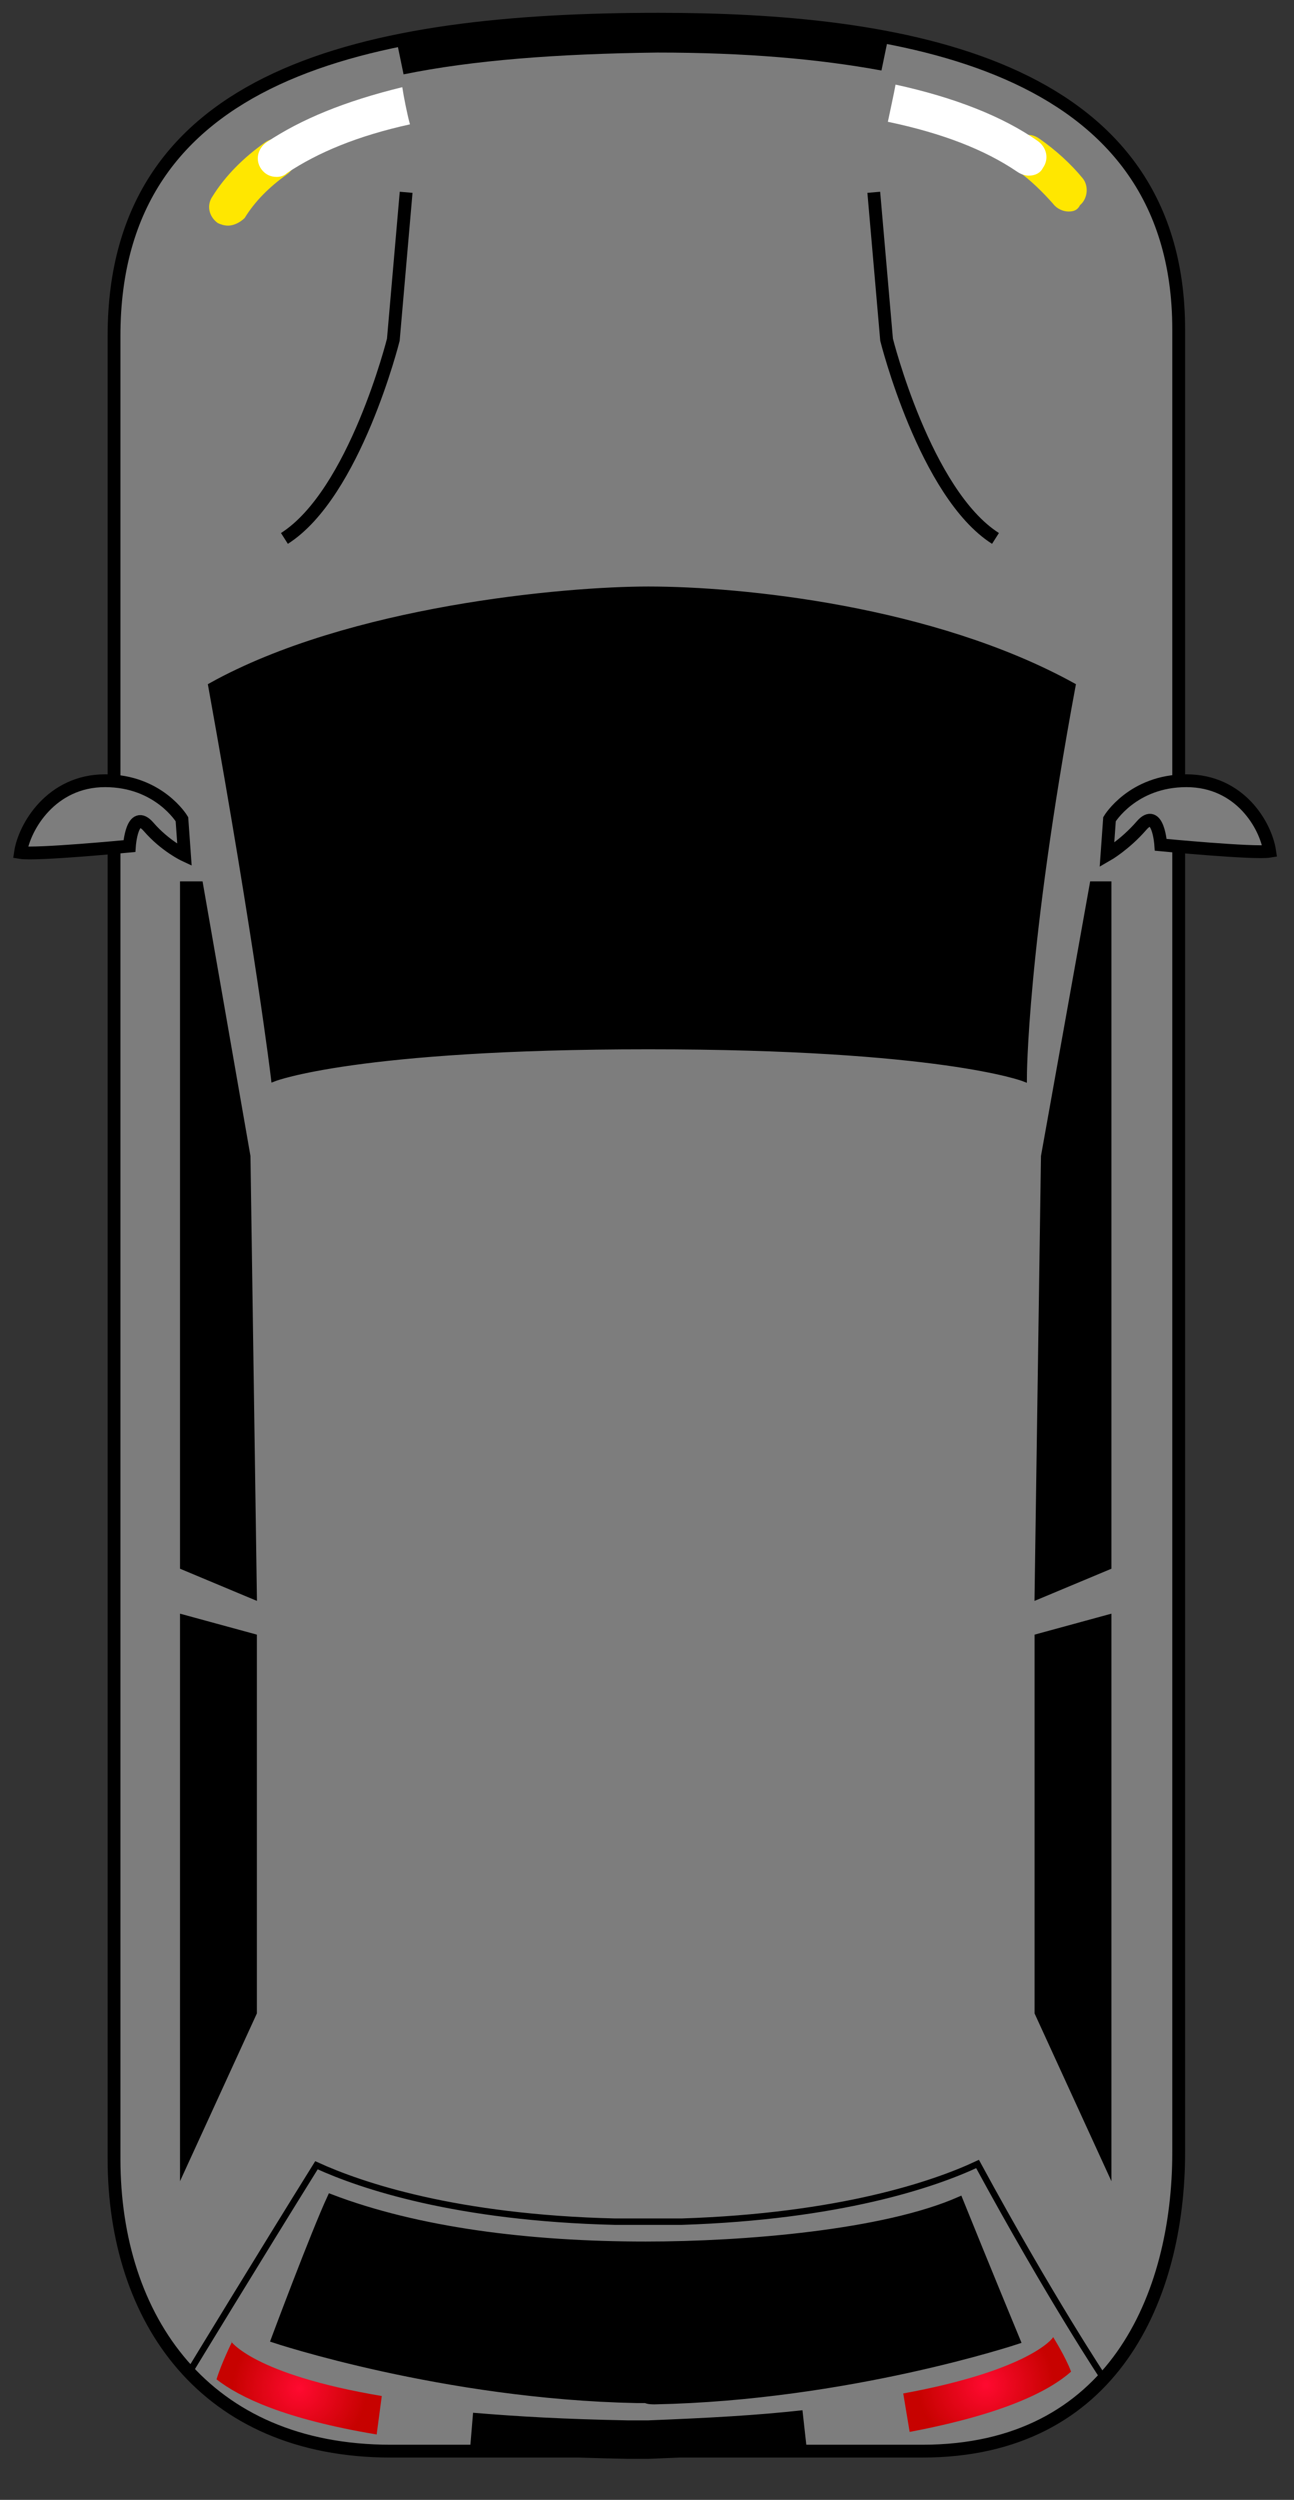 <svg width="101" height="195" viewBox="0 0 101 195" fill="none" xmlns="http://www.w3.org/2000/svg">
<rect x="0" y="0" width="101" height="195" fill="#333333" stroke="none"/>
<path d="M51.4 1.5C69.9 1.5 92 4.7 92 25.7C92 47.6 92 156.7 92 167.9C92 179.1 86.9 191.2 72 191.2C49.2 191.2 45 191.2 30.5 191.2C16 191.2 8.9 180.9 8.9 168.4C8.9 149.8 8.9 43 8.9 26.2C8.9 5.7 28.5 1.5 51.4 1.5Z" fill="#7D7D7D" stroke="black" stroke-miterlimit="10"/>
<path d="M80.3 12.2C81.6 13.1 82.6 14 83.4 15.1Z" fill="#888888"/>
<path d="M83.4 16.5C83 16.5 82.5 16.3 82.2 15.9C81.4 15 80.5 14.1 79.4 13.3C78.7 12.8 78.5 11.9 79 11.2C79.5 10.5 80.4 10.3 81.1 10.8C82.4 11.7 83.6 12.8 84.5 13.9C85 14.5 84.9 15.5 84.3 16C84.1 16.4 83.8 16.5 83.4 16.5Z" fill="#FFE700"/>
<path d="M17.8 16.1C18.7 14.7 20 13.4 21.5 12.3Z" fill="#888888"/>
<path d="M17.8 17.6C17.5 17.6 17.2 17.5 17 17.4C16.3 16.9 16.1 16 16.6 15.3C17.6 13.7 19 12.3 20.7 11.1C21.4 10.6 22.3 10.8 22.8 11.5C23.3 12.2 23.1 13.1 22.4 13.6C21 14.6 19.9 15.7 19.1 17C18.8 17.3 18.3 17.6 17.8 17.6Z" fill="#FFE700"/>
<path d="M50.6 46C44.1 46 27.3 47.5 16.5 53.5C20.2 74 21.4 84.1 21.4 84.1C21.4 84.1 27.8 81.6 50.6 81.6C73.4 81.6 79.9 84.1 79.9 84.1C79.9 84.1 79.9 74 83.7 53.5C72.8 47.5 57.9 46 50.6 46Z" fill="black" stroke="black" stroke-width="0.5" stroke-miterlimit="10"/>
<path d="M19.8 124.5L14.3 122.2V69H15.6L19.3 90.2L19.8 124.5Z" fill="black" stroke="black" stroke-width="0.5" stroke-miterlimit="10"/>
<path d="M19.8 127.7L14.3 126.2V169L19.8 157V127.7Z" fill="black" stroke="black" stroke-width="0.5" stroke-miterlimit="10"/>
<path d="M51.1 187.3C66.2 187 79.4 182.6 79.4 182.6C79.4 182.6 77 176.8 74.9 171.6C69 174.2 58.1 175.1 50.4 175.1C41.3 175.1 32.6 174 25.8 171.4C24.5 174.2 21.4 182.5 21.4 182.5C21.4 182.5 34.6 186.9 49.7 187.2C49.9 187.2 50.1 187.2 50.4 187.2C50.6 187.3 50.9 187.3 51.1 187.3Z" fill="black" stroke="black" stroke-width="0.5" stroke-miterlimit="10"/>
<path d="M81 124.5L86.5 122.2V69H85.3L81.5 90.2L81 124.5Z" fill="black" stroke="black" stroke-width="0.5" stroke-miterlimit="10"/>
<path d="M81 127.7L86.5 126.2V169L81 157V127.7Z" fill="black" stroke="black" stroke-width="0.5" stroke-miterlimit="10"/>
<path d="M14.8 185C14.8 185 20.4 175.8 24.7 168.9C28.2 170.5 35.6 173 48 173.3C48 173.3 52.3 173.3 53.2 173.3C65.5 172.9 72.9 170.4 76.3 168.8C82 179.3 86.2 185.6 86.2 185.6" stroke="black" stroke-width="0.5" stroke-miterlimit="10"/>
<path d="M29.4 189.9C22.2 188.7 18.7 187 16.9 185.6C17.3 184.3 18.1 182.7 18.1 182.7C18.1 182.7 18.1 182.7 18 182.6C18 182.6 19.7 185.2 29.8 186.9L29.4 189.9Z" fill="url(#paint0_radial_1_538)"/>
<path d="M62.8 189.5C59.2 189.9 55.6 190.1 50.6 190.3H49C43.9 190.2 40.4 190 36.8 189.7" stroke="black" stroke-width="3" stroke-miterlimit="10"/>
<path d="M71 189.7L70.5 186.7C80.3 184.9 82.2 182.4 82.2 182.3C82.2 182.3 83.2 183.9 83.6 185C81.9 186.5 78.4 188.3 71 189.7Z" fill="url(#paint1_radial_1_538)"/>
<path d="M31.5 5.8L30.9 2.9C36.5 1.8 43.2 1.2 51.3 1.2C58.4 1.2 64.3 1.7 69.4 2.6L68.8 5.5C63.9 4.6 58.2 4.1 51.3 4.1C43.4 4.2 36.9 4.7 31.5 5.8Z" fill="black"/>
<path d="M31.7 15L30.7 26.5C30.7 26.5 27.7 38.5 22.2 42" stroke="black" stroke-miterlimit="10"/>
<path d="M68.2 15L69.2 26.5C69.2 26.5 72.2 38.5 77.7 42" stroke="black" stroke-miterlimit="10"/>
<path d="M14.4 66.7L14.2 63.9C14.2 63.9 12.4 60.9 8.2 60.9C4 60.9 1.9 64.5 1.6 66.5C2.8 66.7 10.1 66 10.1 66C10.1 66 10.3 63 11.6 64.5C12.9 66 14.4 66.7 14.4 66.7Z" fill="#7D7D7D" stroke="black" stroke-miterlimit="10"/>
<path d="M86.4 66.7L86.6 63.9C86.6 63.9 88.4 60.9 92.6 60.9C96.8 60.9 98.8 64.4 99.1 66.4C97.9 66.6 90.6 65.9 90.6 65.9C90.6 65.9 90.4 62.9 89.1 64.4C87.8 65.9 86.4 66.7 86.4 66.7Z" fill="#7D7D7D" stroke="black" stroke-miterlimit="10"/>
<path d="M69.7 8C74.4 9 77.9 10.5 80.3 12.2Z" fill="#888888"/>
<path d="M80.3 13.7C80 13.7 79.7 13.6 79.4 13.4C76.9 11.7 73.6 10.4 69.3 9.5C69.4 9 69.8 7.2 69.9 6.6C74.5 7.6 78.3 9.1 81 11C81.7 11.5 81.9 12.4 81.4 13.1C81.2 13.5 80.8 13.7 80.3 13.7Z" fill="white"/>
<path d="M21.6 12.3C24.1 10.5 27.4 9.2 31.7 8.3Z" fill="#888888"/>
<path d="M21.6 13.8C21.1 13.8 20.7 13.6 20.4 13.2C19.9 12.5 20.1 11.6 20.8 11.1C23.5 9.3 26.9 7.9 31.4 6.8C31.5 7.5 31.8 9 32 9.7C27.9 10.6 24.8 11.9 22.4 13.5C22.2 13.7 21.9 13.8 21.6 13.8Z" fill="white"/>
<defs>
<radialGradient id="paint0_radial_1_538" cx="0" cy="0" r="1" gradientUnits="userSpaceOnUse" gradientTransform="translate(23.383 186.308) scale(5.256 5.256)">
<stop stop-color="#FF0A30"/>
<stop offset="1" stop-color="#C70200"/>
</radialGradient>
<radialGradient id="paint1_radial_1_538" cx="0" cy="0" r="1" gradientUnits="userSpaceOnUse" gradientTransform="translate(76.949 186.026) rotate(179.295) scale(5.304 5.304)">
<stop stop-color="#FF0A30"/>
<stop offset="1" stop-color="#C70200"/>
</radialGradient>
</defs>
</svg>
